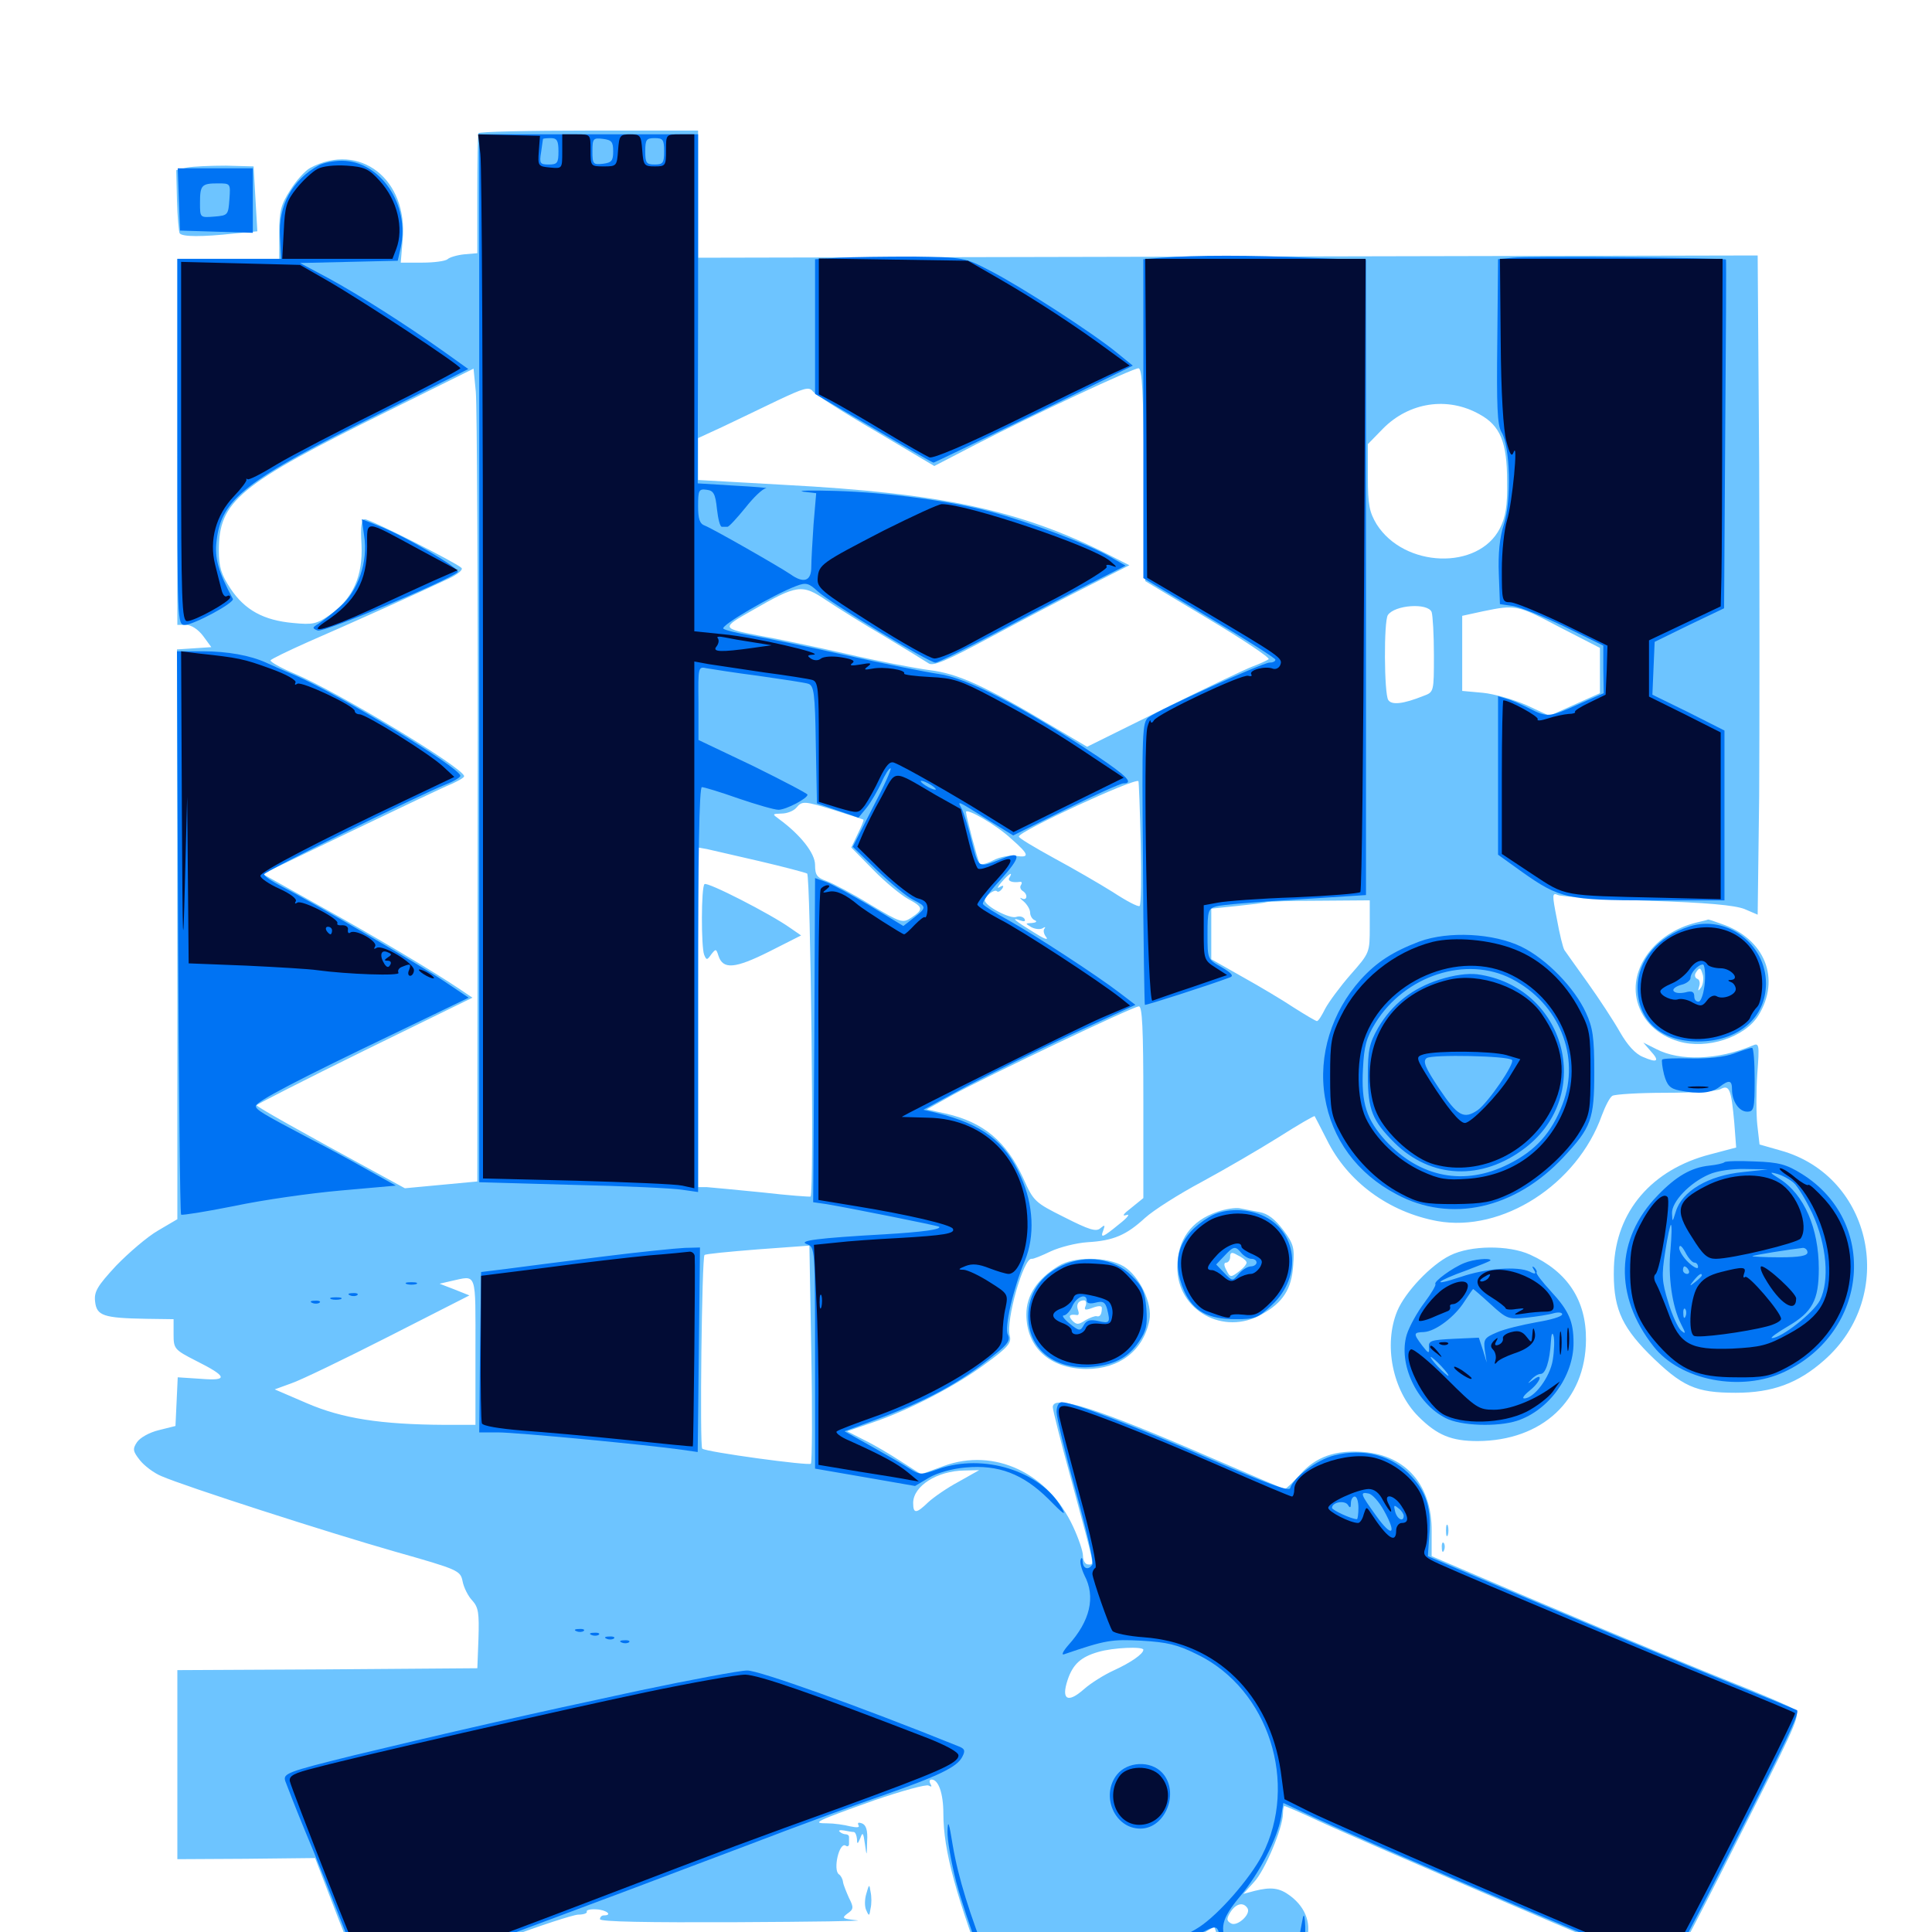 <svg xmlns="http://www.w3.org/2000/svg" viewBox="0 -1000 1000 1000">
	<path fill="#6dc4ff" d="M247.656 -931.055C247.266 -930.078 247.07 -915.82 247.07 -899.219V-868.945L240.234 -868.359C236.523 -867.969 232.617 -866.797 231.641 -865.82C230.469 -864.844 224.609 -864.062 218.555 -864.062H207.422L208.398 -875.781C211.328 -907.227 186.133 -926.758 160.547 -913.086C158.008 -911.719 153.32 -906.641 150.195 -901.562C145.312 -893.945 144.531 -890.625 144.531 -879.297V-866.016H118.164H91.797V-771.289V-676.562H96.289C99.023 -676.562 102.539 -674.219 105.078 -670.898L109.375 -665.039L100.586 -664.453L91.602 -663.867L91.797 -516.406V-368.945L81.836 -363.086C76.367 -359.961 66.602 -351.562 60.156 -344.922C50.391 -334.375 48.633 -331.445 49.219 -326.367C50 -318.945 53.516 -317.773 75.781 -317.383L89.844 -317.188V-309.375C89.844 -301.953 90.234 -301.367 101.367 -295.703C117.773 -287.5 118.359 -285.156 103.906 -286.328L91.992 -287.109L91.406 -274.414L90.82 -261.914L82.227 -259.766C77.344 -258.594 72.461 -255.859 70.898 -253.516C68.555 -250 68.75 -248.828 72.461 -244.141C74.609 -241.406 79.688 -237.5 83.594 -235.938C95.703 -230.664 168.945 -207.031 204.492 -196.875C237.5 -187.5 238.281 -187.109 239.453 -181.445C240.039 -178.32 242.383 -173.633 244.531 -171.484C247.656 -167.969 248.047 -165.039 247.656 -151.953L247.07 -136.523L169.531 -135.938L91.797 -135.547V-86.523V-37.695L127.344 -37.891L163.086 -38.281L175.391 -6.25C182.227 11.133 188.281 26.172 189.258 27.148C190.82 28.711 212.695 21.484 261.719 3.32C279.492 -3.32 296.289 -8.789 299.219 -8.984C302.148 -8.984 304.102 -9.766 303.711 -10.547C303.32 -11.328 305.469 -11.914 308.594 -11.719C313.867 -11.523 317.383 -8.594 312.5 -8.594C311.523 -8.594 310.547 -7.812 310.547 -6.641C310.547 -5.273 335.156 -4.883 381.445 -5.078C420.312 -5.273 448.242 -5.664 443.555 -6.055C435.938 -6.836 435.547 -7.227 438.672 -9.57C441.797 -11.719 441.992 -12.695 439.453 -17.578C438.086 -20.703 436.523 -24.414 436.328 -25.977C436.133 -27.539 435.156 -29.297 434.18 -29.883C431.055 -32.227 434.375 -46.68 437.695 -44.727C438.672 -43.945 439.453 -44.531 439.453 -45.508V-49.219C439.453 -50 438.672 -50.586 437.695 -50.586C436.719 -50.586 435.352 -51.172 434.57 -51.953C433.789 -52.539 434.766 -52.93 436.914 -52.539C438.867 -52.148 441.016 -51.758 441.992 -51.758C442.773 -51.562 443.359 -50 443.555 -48.242C443.555 -45.312 443.945 -45.312 445.312 -48.633C446.484 -51.953 446.875 -51.367 447.656 -45.703C448.633 -38.867 448.633 -38.867 448.828 -46.875C449.219 -52.734 448.242 -55.469 446.094 -56.25C444.336 -56.836 443.75 -56.641 444.336 -55.273C445.117 -54.102 443.75 -53.906 440.039 -54.688C437.109 -55.469 431.641 -56.25 428.125 -56.25C419.922 -56.25 421.875 -57.227 452.539 -68.164C466.797 -73.047 479.492 -76.562 480.664 -75.781C482.227 -75 482.422 -75.195 481.641 -76.562C480.859 -77.93 481.055 -78.906 482.227 -78.906C485.742 -78.906 488.281 -71.68 488.281 -61.328C488.281 -42.188 494.727 -18.359 513.672 31.055C516.602 39.062 518.945 42.188 521.484 42.188C529.688 42.188 601.562 13.086 620.508 1.953L628.516 -2.734L630.859 4.102C632.031 7.812 635.742 13.086 639.258 16.016C644.336 20.312 646.68 20.898 653.711 20.117C676.953 17.578 685.352 -5.664 667.773 -18.75C662.305 -22.852 658.008 -23.438 649.414 -21.289L643.555 -19.727L649.023 -25.781C654.688 -31.641 664.062 -54.102 664.062 -61.328C664.062 -63.477 664.453 -65.234 664.844 -65.234C665.234 -65.234 673.438 -61.719 683.008 -57.227C705.273 -46.875 846.289 13.477 855.859 16.992C860.547 18.555 863.867 18.75 865.039 17.773C867.383 15.039 880.859 -10.547 908.203 -65.039C930.469 -109.18 932.031 -112.891 928.711 -115.234C926.953 -116.602 911.133 -123.438 893.75 -130.273C866.406 -141.211 798.242 -169.922 754.688 -188.672L741.016 -194.531V-207.422C741.211 -231.055 727.93 -246.68 705.859 -248.438C691.406 -249.609 681.055 -246.094 672.852 -236.719C669.141 -232.617 665.625 -229.297 665.039 -229.297C664.453 -229.297 647.07 -236.719 626.367 -245.703C568.359 -270.898 544.922 -278.516 544.922 -271.68C544.922 -270.117 549.219 -253.125 554.492 -233.984C566.992 -187.5 566.602 -190.234 563.281 -190.234C561.719 -190.234 560.547 -192.188 560.547 -194.727C560.547 -197.07 558.203 -203.906 555.469 -209.766C542.578 -237.695 514.648 -250.781 488.477 -241.211L476.758 -236.914L466.406 -243.555C460.742 -247.266 452.148 -252.344 447.266 -254.688L438.477 -259.18L451.562 -263.672C470.508 -270.117 494.727 -282.617 510.156 -294.141C521.68 -302.539 523.633 -304.883 522.656 -308.594C520.508 -316.602 529.883 -349.219 533.984 -348.438C534.766 -348.242 539.062 -350 543.945 -352.344C548.633 -354.492 557.031 -356.641 562.891 -357.031C576.367 -357.812 583.008 -360.742 592.578 -369.531C597.07 -373.633 610.352 -382.031 622.07 -388.281C633.984 -394.727 651.758 -405.078 661.719 -411.328C671.875 -417.773 680.273 -422.656 680.469 -422.266C680.664 -421.875 683.594 -416.406 686.719 -410.156C697.461 -388.281 718.75 -372.656 743.945 -367.969C777.539 -361.914 816.406 -386.914 829.102 -422.656C830.859 -427.344 833.203 -432.031 834.57 -432.812C835.938 -433.594 848.242 -434.375 861.914 -434.375C875.781 -434.375 888.672 -435.156 890.625 -436.328C895.117 -438.672 896.094 -436.133 897.656 -418.945L898.633 -406.055L885.352 -402.539C854.883 -394.727 836.328 -372.852 835.352 -344.141C834.766 -324.023 838.672 -314.258 853.32 -299.414C870.703 -282.227 877.539 -279.102 898.438 -279.102C917.383 -279.102 930.664 -283.984 944.141 -295.898C982.227 -329.297 969.336 -391.211 921.68 -404.492L910.742 -407.617L909.57 -417.773C908.984 -423.438 908.984 -435.352 909.57 -444.141C910.742 -459.57 910.547 -460.352 907.031 -458.789C889.258 -451.367 869.531 -450.586 857.227 -457.031L850.586 -460.352L854.297 -456.055C859.18 -450.781 858.008 -449.609 850.391 -452.93C846.484 -454.492 842.383 -458.984 838.477 -465.82C835.156 -471.68 827.734 -483.008 821.875 -491.211C816.016 -499.414 810.547 -507.031 809.766 -508.203C808.984 -509.375 807.227 -516.602 805.859 -524.219C803.32 -537.109 803.32 -538.086 806.445 -536.719C808.203 -535.938 828.906 -534.57 852.734 -533.789C883.789 -532.812 897.852 -531.445 902.93 -529.492L909.766 -526.562L910.547 -588.281C910.742 -622.461 910.742 -699.219 910.547 -758.984L909.766 -867.773L635.547 -867.188L361.328 -866.602V-899.609V-932.422H304.688C273.633 -932.422 247.852 -931.836 247.656 -931.055ZM166.602 -862.695C167.773 -863.281 166.797 -863.672 164.062 -863.672C161.328 -863.672 160.352 -863.281 161.719 -862.695C162.891 -862.305 165.234 -862.305 166.602 -862.695ZM247.266 -586.719L247.07 -388.477L228.32 -386.719L209.57 -384.961L197.07 -391.797C154.688 -414.844 132.812 -427.148 132.812 -427.93C132.812 -428.32 158.008 -441.211 188.672 -456.25L244.531 -483.594L237.891 -488.086C225.195 -496.68 194.141 -515.234 165.234 -531.25L135.938 -547.656L181.836 -569.727C207.031 -581.836 230.469 -592.969 233.984 -594.336C237.305 -595.898 240.234 -597.461 240.234 -598.242C240.234 -602.344 175 -641.797 152.344 -651.367C145.312 -654.297 139.844 -657.422 140.039 -658.203C140.234 -658.789 149.023 -663.086 159.57 -667.773C178.906 -676.172 216.406 -692.969 232.031 -700.391C236.719 -702.539 239.844 -705.078 238.867 -706.055C236.133 -708.789 191.602 -731.25 188.867 -731.25C187.109 -731.25 186.523 -727.93 187.109 -718.164C187.891 -701.758 182.617 -690.234 170.898 -681.836C163.867 -676.953 161.914 -676.562 151.758 -677.539C136.523 -678.906 126.758 -684.18 119.336 -695.312C114.453 -702.734 113.281 -706.641 113.281 -715.039C113.281 -740.625 123.438 -749.023 200.195 -786.914L245.117 -809.18L246.289 -797.07C246.875 -790.43 247.461 -695.703 247.266 -586.719ZM592.188 -754.297L592.773 -699.219L625.391 -679.688C643.359 -668.945 657.422 -659.57 656.641 -658.789C655.859 -658.203 652.148 -656.445 648.438 -655.078C644.727 -653.711 623.828 -643.75 602.148 -633.008L562.695 -613.477L544.531 -624.219C509.18 -645.312 495.703 -651.367 481.25 -653.125C473.828 -654.102 454.102 -657.812 437.5 -661.719C420.898 -665.43 401.562 -669.531 394.531 -670.703C373.047 -674.805 373.047 -674.805 389.258 -683.984C412.695 -697.461 415.039 -697.852 427.734 -689.258C433.594 -685.352 447.266 -676.758 458.008 -670.508C468.75 -664.062 478.906 -657.812 480.664 -656.641C483.008 -655.078 489.648 -657.812 512.891 -670.312C528.906 -678.906 551.562 -690.82 563.281 -696.68L584.57 -707.422L573.047 -713.281C528.125 -735.938 487.305 -744.727 406.25 -749.023L361.328 -751.562V-762.305V-773.242L373.633 -778.906C380.273 -782.031 393.164 -788.281 402.148 -792.578C416.211 -799.219 418.75 -800 420.703 -797.461C421.875 -795.898 436.523 -786.523 453.32 -776.758L483.594 -758.789L505.078 -769.922C535.352 -785.547 586.328 -809.375 589.258 -809.375C591.211 -809.375 591.797 -797.266 592.188 -754.297ZM765.82 -785.547C776.562 -779.688 780.078 -771.094 780.078 -750.781C780.273 -737.891 779.297 -732.422 776.367 -726.562C765.234 -704.688 726.758 -706.055 712.5 -728.711C708.789 -734.961 708.008 -738.672 708.008 -753.125V-770.117L715.82 -778.125C729.297 -791.797 749.219 -794.922 765.82 -785.547ZM741.016 -683.203C741.602 -681.445 742.188 -671.484 742.188 -660.938C742.188 -641.992 742.188 -641.797 736.914 -639.844C726.172 -635.547 720.312 -634.961 718.555 -637.695C716.406 -641.016 716.211 -678.516 718.359 -681.641C721.875 -686.914 739.062 -688.086 741.016 -683.203ZM807.227 -675.391L828.125 -664.648V-652.93V-641.211L815.039 -635.352L801.953 -629.492L790.234 -634.961C783.594 -637.891 773.438 -640.82 767.578 -641.406L756.836 -642.383V-661.719V-681.25L767.578 -683.594C784.57 -687.109 785.352 -686.914 807.227 -675.391ZM590.43 -563.672C590.82 -546.094 590.625 -531.445 589.844 -531.055C589.062 -530.469 582.812 -533.789 575.977 -538.281C569.141 -542.578 555.273 -550.586 545.508 -555.859C535.547 -561.328 527.344 -566.211 527.344 -566.992C527.344 -569.727 586.914 -597.266 589.258 -595.703C589.453 -595.508 590.039 -581.055 590.43 -563.672ZM432.422 -580.469C440.039 -578.125 446.484 -575.977 446.875 -575.781C447.266 -575.586 445.898 -572.266 443.945 -568.359L440.625 -561.328L451.953 -549.805C458.203 -543.359 466.406 -536.719 469.922 -534.766C477.93 -530.469 478.125 -529.297 471.68 -525C467.188 -522.07 466.406 -522.266 450.391 -531.836C441.211 -537.5 431.055 -542.773 427.93 -543.945C422.852 -545.703 421.875 -547.07 421.875 -552.344C421.875 -558.398 414.258 -567.969 403.32 -575.977C399.609 -578.711 399.609 -578.711 404.492 -578.906C407.422 -578.906 410.742 -580.273 412.109 -581.836C415.234 -585.547 416.016 -585.547 432.422 -580.469ZM523.438 -565.82C532.812 -557.617 533.203 -555.859 525.586 -557.031C522.656 -557.422 517.383 -556.445 514.062 -554.688C510.742 -552.93 507.617 -552.148 507.031 -553.125C506.055 -554.688 500 -577.734 500 -579.688C500 -582.031 516.016 -572.852 523.438 -565.82ZM392.969 -554.297C405.469 -551.367 416.602 -548.438 417.773 -547.852C419.531 -546.68 421.484 -382.422 419.531 -380.664C419.141 -380.469 408.008 -381.25 394.531 -382.812C381.055 -384.18 368.164 -385.352 365.82 -385.547H361.328V-473.438V-561.328L365.82 -560.547C368.164 -559.961 380.469 -557.227 392.969 -554.297ZM522.461 -545.703C521.289 -543.945 524.023 -542.969 527.93 -543.555C528.906 -543.75 529.102 -542.969 528.516 -541.992C527.734 -541.016 528.125 -539.648 529.297 -538.867C532.227 -537.109 531.641 -533.594 528.906 -534.961C527.539 -535.742 527.93 -534.961 529.883 -533.398C531.641 -531.836 533.203 -529.297 533.203 -527.539C533.203 -525.977 534.375 -524.023 535.742 -523.633C536.914 -523.047 536.328 -522.461 534.18 -522.266C530.664 -522.07 530.469 -522.07 533.789 -520.117C535.547 -519.141 538.281 -518.75 539.648 -519.531C540.82 -520.312 541.406 -520.312 540.625 -519.336C539.844 -518.555 540.234 -516.406 541.602 -514.844C542.773 -513.086 540.039 -514.258 535.156 -517.383C525 -523.633 523.047 -525.391 527.93 -523.633C530.078 -522.852 531.055 -523.047 530.273 -524.414C529.492 -525.586 527.539 -525.977 525.977 -525.391C522.852 -524.219 509.766 -531.055 509.766 -533.984C509.766 -536.133 514.844 -540.039 516.016 -538.672C516.602 -538.086 517.773 -538.672 518.75 -540.039C519.727 -541.602 519.336 -541.992 517.383 -540.82C515.82 -539.844 516.406 -541.016 518.359 -543.359C522.266 -547.852 524.609 -549.219 522.461 -545.703ZM708.984 -520.508C708.984 -506.836 708.984 -506.836 699.023 -495.508C693.555 -489.258 687.695 -481.25 685.938 -477.93C684.18 -474.414 682.422 -471.484 681.641 -471.484C681.055 -471.484 675.781 -474.609 669.922 -478.32C664.062 -482.227 651.953 -489.453 643.164 -494.336L626.953 -503.516V-516.602V-529.688L640.234 -531.055C647.461 -531.836 654.297 -532.617 655.273 -533.008C656.445 -533.398 668.945 -533.789 683.203 -533.789L708.984 -533.984ZM591.797 -429.688V-379.883L585.547 -374.805C581.445 -371.68 580.469 -370.312 583.008 -371.094C585.156 -371.875 583.594 -369.727 579.297 -366.406C570.703 -359.375 569.336 -358.789 571.094 -363.281C572.07 -366.016 571.875 -366.211 569.531 -364.258C567.383 -362.305 563.672 -363.477 550.977 -369.922C535.742 -377.539 534.961 -378.125 529.688 -390.039C520.898 -409.18 509.18 -419.141 489.453 -423.633L479.688 -425.781L493.359 -433.398C510.938 -442.969 586.133 -478.906 589.453 -479.102C591.211 -479.297 591.797 -468.164 591.797 -429.688ZM419.727 -242.383C418.75 -241.211 365.43 -248.438 363.477 -250.195C362.109 -251.172 363.281 -349.219 364.648 -350.391C365.039 -350.977 377.539 -352.148 392.188 -353.32L418.945 -355.273L419.922 -299.609C420.508 -268.945 420.312 -243.359 419.727 -242.383ZM246.094 -300.586V-262.5H230.078C196.875 -262.695 177.148 -265.82 158.984 -273.633L142.188 -280.859L150.781 -283.984C155.469 -285.547 178.125 -296.484 201.172 -308.203L242.969 -329.492L235.156 -332.617L227.539 -335.547L233.398 -336.914C247.07 -339.844 246.094 -342.773 246.094 -300.586ZM496.094 -233.008C490.234 -229.883 483.203 -225 480.469 -222.461C474.219 -216.406 472.656 -216.406 472.656 -222.07C472.656 -230.859 485.156 -238.672 499.023 -238.867L506.836 -239.062ZM591.797 -146.094C591.797 -143.945 585.352 -139.453 576.367 -135.352C571.68 -133.203 564.648 -128.906 560.938 -125.586C552.734 -118.359 549.219 -120.117 552.539 -130.273C555.273 -138.672 559.57 -142.383 568.359 -144.922C576.172 -147.266 591.797 -147.852 591.797 -146.094ZM374.023 -135.547C371.875 -138.867 361.328 -137.891 361.328 -134.375C361.328 -132.031 362.5 -131.445 365.82 -132.422C368.164 -133.008 371.289 -133.594 372.656 -133.594C374.023 -133.594 374.609 -134.57 374.023 -135.547ZM645.703 -12.305C647.656 -9.18 640.234 -2.539 637.109 -4.492C634.766 -5.859 634.766 -6.836 636.914 -10.352C639.844 -14.844 643.555 -15.625 645.703 -12.305ZM364.648 -542.383C362.891 -540.82 362.891 -509.961 364.453 -505.859C365.625 -502.93 366.016 -502.93 368.164 -506.055C370.508 -508.984 370.703 -508.984 371.875 -505.273C374.219 -498.047 380.469 -498.633 398.047 -507.422L414.648 -515.82L408.984 -519.727C398.828 -526.953 366.016 -543.75 364.648 -542.383ZM96.875 -913.281L91.211 -911.914L91.602 -896.289C91.797 -887.891 92.578 -880.078 92.969 -879.297C94.141 -877.344 104.688 -877.344 120.898 -879.102L133.203 -880.273L132.227 -897.07L131.25 -913.867L116.992 -914.258C108.984 -914.258 100 -913.867 96.875 -913.281ZM877.93 -522.461C856.641 -517.188 842.969 -498.828 847.461 -481.641C850.195 -471.484 857.812 -464.258 868.945 -460.938C883.594 -456.641 903.125 -463.086 910.156 -474.414C921.875 -493.359 913.477 -514.258 890.82 -521.875C887.109 -523.242 884.18 -524.219 883.984 -524.023C883.789 -523.828 881.25 -523.242 877.93 -522.461ZM881.445 -495.117C881.836 -493.164 881.445 -490.234 880.469 -488.867C878.906 -486.719 878.711 -486.914 879.492 -489.453C880.078 -491.211 879.688 -492.969 878.516 -493.359C877.344 -493.75 876.953 -495.312 877.734 -496.484C879.688 -499.609 880.273 -499.414 881.445 -495.117ZM630.273 -372.852C616.406 -368.164 609.375 -358.203 609.375 -343.945C609.375 -321.68 633.398 -308.398 653.125 -319.727C664.062 -325.781 668.555 -332.812 669.336 -344.922C670.117 -354.102 669.531 -356.25 664.258 -363.281C659.961 -368.945 656.25 -371.875 651.758 -372.656C648.438 -373.242 643.75 -374.219 641.602 -374.609C639.453 -375 634.18 -374.219 630.273 -372.852ZM645.117 -346.875C645.703 -346.094 643.945 -343.945 641.406 -341.992C637.109 -338.672 636.719 -338.672 634.766 -342.578C633.398 -345.117 633.398 -346.484 634.766 -346.484C635.742 -346.484 636.719 -347.852 636.719 -349.414C636.719 -351.758 637.5 -352.148 640.43 -350.391C642.578 -349.414 644.727 -347.852 645.117 -346.875ZM750.586 -350.195C740.625 -345.312 727.344 -331.25 723.242 -321.484C716.016 -304.102 720.703 -280.273 734.18 -266.797C743.945 -257.031 751.367 -254.102 764.844 -254.102C798.242 -254.297 820.703 -275.195 820.898 -306.445C821.094 -326.953 811.328 -341.797 791.992 -350.586C780.859 -355.664 761.133 -355.469 750.586 -350.195ZM547.852 -344.727C536.914 -338.086 531.25 -329.492 531.25 -319.727C531.25 -302.539 543.359 -291.602 562.305 -291.406C579.492 -291.406 591.797 -300.977 594.922 -316.602C596.68 -325.195 589.844 -339.453 581.641 -344.531C573.047 -349.609 556.055 -349.805 547.852 -344.727ZM561.914 -324.023C560.938 -321.875 561.719 -321.68 565.43 -323.047C568.555 -324.219 570.312 -324.219 570.312 -323.047C570.312 -319.727 569.336 -318.164 567.578 -318.75C566.797 -318.945 564.062 -317.969 561.719 -316.602C558.203 -314.258 557.227 -314.258 555.078 -316.406C552.734 -318.945 553.516 -319.922 557.422 -319.336C558.398 -319.141 558.594 -320.312 558.008 -321.875C556.836 -324.805 558.203 -326.953 561.133 -326.953C562.109 -326.953 562.5 -325.586 561.914 -324.023ZM748.438 -207.812C748.438 -205.078 748.828 -204.102 749.414 -205.469C749.805 -206.641 749.805 -208.984 749.414 -210.352C748.828 -211.523 748.438 -210.547 748.438 -207.812ZM746.289 -198.828C746.289 -196.68 746.875 -196.094 747.461 -197.656C748.047 -199.023 747.852 -200.781 747.266 -201.367C746.68 -202.148 746.094 -200.977 746.289 -198.828ZM448.438 -19.922C447.461 -16.797 447.461 -12.891 448.438 -11.133C449.805 -8.008 450 -8.203 450.586 -12.109C451.172 -14.453 451.172 -18.359 450.586 -20.898C450 -25 449.805 -24.805 448.438 -19.922Z"/>
	<path fill="#0073f3" d="M248.047 -659.375V-388.086L296.484 -386.719C323.047 -386.133 348.438 -384.961 353.125 -384.18L361.328 -383.008V-487.891C361.328 -556.445 361.914 -592.578 363.281 -592.578C364.453 -592.578 372.852 -590.039 382.227 -586.719C391.406 -583.594 400.781 -580.859 402.93 -580.859C406.836 -580.859 417.969 -586.719 417.969 -588.672C417.969 -589.258 405.273 -595.898 389.844 -603.516L361.523 -616.992V-636.133C361.328 -654.883 361.328 -655.078 365.82 -654.102C368.164 -653.711 380.273 -651.758 392.578 -650.195C404.883 -648.438 416.602 -646.68 418.359 -646.094C421.289 -645.117 421.875 -641.406 422.266 -614.648L422.852 -584.18L433.594 -580.469L444.336 -576.758L448.633 -582.031C450.977 -584.961 454.297 -590.82 456.25 -594.922C458.008 -599.023 460.156 -602.344 460.938 -602.344C461.719 -602.344 457.617 -593.164 451.758 -582.031L441.406 -561.719L454.297 -549.219C461.328 -542.578 469.531 -535.742 472.852 -534.18C479.688 -530.664 479.688 -530.273 473.047 -525L467.578 -520.703L450.195 -531.25C440.625 -536.914 430.273 -542.578 427.344 -543.555L421.875 -545.508L421.484 -461.523L420.898 -377.734L427.734 -376.758C440.43 -374.609 485.352 -365.625 486.133 -365.039C487.305 -363.672 477.734 -362.305 458.008 -361.133C423.242 -359.18 412.891 -357.812 417.578 -356.055C421.875 -354.492 421.875 -354.297 421.875 -297.07V-239.844L447.852 -235.352L473.633 -230.859L480.859 -235.156C485.156 -237.695 492.969 -239.844 499.805 -240.43C516.797 -241.992 529.492 -237.109 542.578 -224.219C550.586 -216.016 552.148 -215.039 549.414 -219.727C538.477 -238.672 508.984 -247.852 485.742 -239.648C476.953 -236.523 476.172 -236.523 471.094 -239.648C468.164 -241.602 459.375 -246.68 451.367 -251.172L437.109 -259.18L451.367 -264.453C480.469 -275.195 496.875 -284.18 515.039 -299.023C521.68 -304.297 523.047 -306.445 521.68 -309.18C519.727 -312.695 524.414 -333.008 530.469 -347.461C535.742 -360.156 534.961 -376.562 528.32 -391.016C520.117 -409.375 508.594 -417.969 484.57 -424.023L477.93 -425.586L500.195 -437.695C512.5 -444.141 537.109 -456.445 555.078 -464.844L587.695 -479.883L579.492 -486.133C567.773 -495.117 536.328 -515.625 522.07 -523.633C515.234 -527.344 509.375 -531.055 508.789 -532.031C508.203 -533.008 512.305 -538.672 517.773 -544.531C528.516 -556.445 528.906 -559.766 518.945 -555.664C506.055 -550.586 506.641 -550.195 502.93 -564.648C501.172 -571.875 498.828 -579.492 497.656 -581.641C495.508 -585.742 494.727 -586.133 512.695 -574.805L524.414 -567.578L551.562 -581.055C566.602 -588.477 580.078 -594.531 581.445 -594.531C586.914 -594.531 583.398 -598.242 567.969 -608.594C528.711 -634.57 500.391 -649.219 485.742 -651.172C479.102 -652.148 457.422 -656.445 437.5 -660.938C417.578 -665.43 395.703 -669.922 388.672 -671.094C381.641 -672.266 375.195 -673.828 374.414 -674.609C372.656 -676.172 400.586 -692.383 412.109 -696.68C417.188 -698.633 418.555 -698.242 423.242 -693.945C429.492 -688.086 480.859 -657.031 484.18 -657.031C485.547 -657.031 501.172 -664.844 519.141 -674.414C537.109 -683.984 558.594 -695.312 567.188 -699.414L582.617 -707.227L574.023 -712.109C563.477 -718.164 533.008 -729.688 513.477 -734.961C492.578 -740.625 459.57 -745.117 432.617 -745.898C419.727 -746.289 412.109 -746.094 415.82 -745.508L422.461 -744.727L421.094 -728.711C420.508 -719.922 419.922 -709.766 419.922 -706.445C419.922 -699.219 416.016 -697.852 409.18 -702.734C403.125 -706.836 368.555 -726.562 364.844 -727.93C362.109 -728.906 361.328 -731.445 361.328 -738.086C361.328 -746.289 361.719 -747.07 365.82 -746.484C369.336 -746.094 370.312 -744.336 371.094 -736.523C371.68 -731.445 372.656 -727.344 373.633 -727.344H376.562C377.344 -727.344 381.445 -731.836 385.742 -737.109C390.039 -742.578 394.727 -747.07 396.484 -747.266C398.047 -747.461 390.82 -748.047 380.273 -748.633L361.133 -749.805L361.328 -840.234V-930.469H304.688H248.047ZM289.062 -921.68C289.062 -915.625 288.477 -914.844 283.984 -914.844C279.492 -914.844 279.102 -915.43 280.078 -921.289C280.469 -924.609 281.055 -927.734 281.055 -928.125C281.25 -928.32 283.008 -928.516 285.156 -928.516C288.281 -928.516 289.062 -927.148 289.062 -921.68ZM317.383 -921.68C317.383 -916.797 316.602 -915.82 312.109 -915.234C307.031 -914.648 306.641 -915.039 306.641 -921.68C306.641 -928.32 307.031 -928.711 312.109 -928.125C316.602 -927.539 317.383 -926.562 317.383 -921.68ZM343.75 -921.68C343.75 -915.625 343.164 -914.844 338.867 -914.844C334.57 -914.844 333.984 -915.625 333.984 -921.68C333.984 -927.734 334.57 -928.516 338.867 -928.516C343.164 -928.516 343.75 -927.734 343.75 -921.68ZM484.375 -591.406C484.375 -591.016 482.617 -591.406 480.469 -592.578C478.32 -593.75 476.562 -595.117 476.562 -595.703C476.562 -596.094 478.32 -595.703 480.469 -594.531C482.617 -593.359 484.375 -591.992 484.375 -591.406ZM165.039 -914.453C151.172 -906.836 143.945 -893.555 144.922 -877.539L145.508 -866.016H118.75H91.797V-771.289C91.797 -677.539 91.797 -676.562 95.703 -676.562C100.195 -676.562 121.68 -688.086 120.508 -690.039C113.086 -703.906 110.938 -711.133 112.109 -720.117C114.648 -741.797 126.367 -750.977 196.875 -786.133L242.383 -808.984L230.078 -817.773C210.352 -831.836 185.742 -847.461 169.922 -856.055L155.273 -863.867L180.664 -864.453L205.859 -865.039L207.422 -871.875C212.305 -894.141 196.68 -916.797 176.953 -916.797C172.461 -916.797 167.188 -915.625 165.039 -914.453ZM92.578 -896.875L93.164 -880.664L111.914 -880.078L130.859 -879.492V-896.289V-912.891H111.328H91.992ZM118.75 -896.875C118.164 -888.672 117.969 -888.477 110.938 -887.891C103.516 -887.305 103.516 -887.305 103.516 -894.922C103.516 -904.102 104.297 -905.078 112.695 -905.078C119.336 -905.078 119.336 -905.078 118.75 -896.875ZM434.18 -866.602L421.875 -865.82V-831.055V-796.094L452.148 -778.32C468.75 -768.555 482.617 -760.547 483.203 -760.547C483.594 -760.547 507.031 -771.875 535.156 -785.547L586.328 -810.742L577.93 -817.578C565.234 -827.93 528.32 -851.758 512.695 -859.766C499.219 -866.797 498.828 -866.797 472.656 -867.188C458.203 -867.188 440.82 -866.992 434.18 -866.602ZM601.172 -866.602L591.797 -865.82V-783.203V-700.781L625.977 -680.273C644.727 -669.141 659.961 -659.375 660.156 -658.594C660.156 -657.617 658.789 -657.031 657.031 -657.031C653.711 -657.031 600 -632.812 594.531 -628.711C591.211 -626.367 591.016 -621.484 591.602 -553.32C591.797 -513.086 592.383 -480.078 592.578 -479.883C592.969 -479.492 626.367 -490.234 636.719 -494.141C638.672 -494.922 637.5 -496.289 632.227 -499.414C625 -503.516 625 -503.516 625 -516.602C625 -528.516 625.391 -529.688 629.492 -530.859C631.836 -531.641 650.195 -533.203 670.508 -534.375L707.031 -536.719V-700.977V-865.43L677.344 -866.602C647.852 -867.969 618.555 -867.969 601.172 -866.602ZM782.812 -866.602L775.391 -865.82L775 -823.438C774.609 -789.453 775 -780.078 777.148 -776.367C781.641 -769.141 782.422 -741.406 778.516 -728.906C776.172 -721.875 775.391 -713.477 775.781 -702.93L776.367 -687.305L783.203 -686.328C786.914 -685.742 799.023 -680.859 809.961 -675.586L829.883 -665.82V-653.516L830.078 -641.211L817.188 -635.547C801.953 -628.711 800.977 -628.516 791.406 -633.398C787.5 -635.352 782.227 -637.695 779.883 -638.281L775.391 -639.648V-598.633V-557.617L787.891 -548.633C807.227 -534.961 811.328 -533.984 854.688 -533.984H892.578V-577.93V-621.875L874.023 -631.25L855.273 -640.43L855.859 -654.102L856.445 -667.773L874.414 -676.562L892.383 -685.156L892.969 -775.195C893.359 -824.609 893.555 -865.234 893.359 -865.625C892.969 -866.602 790.039 -867.578 782.812 -866.602ZM188.477 -722.656C190.625 -709.375 185.352 -694.141 176.172 -686.133C172.07 -682.422 166.992 -678.516 164.844 -677.148C161.523 -675.195 161.523 -674.805 164.453 -673.633C167.383 -672.461 232.422 -699.609 236.914 -703.906C238.672 -705.469 209.57 -722.656 195.703 -727.93L187.305 -731.25ZM92.188 -517.578C92.578 -437.695 93.164 -371.875 93.75 -371.289C94.336 -370.898 106.641 -372.852 121.289 -375.781C135.938 -378.906 160.742 -382.422 176.367 -383.789L204.883 -386.328L189.844 -394.727C181.641 -399.414 168.164 -406.641 160.156 -410.742C135.742 -423.633 132.422 -425.586 132.422 -427.539C132.617 -429.883 153.906 -441.016 204.883 -465.43L242.578 -483.594L230.078 -491.992C216.602 -500.977 161.133 -533.398 146.094 -541.016C140.82 -543.75 136.719 -546.484 136.719 -547.461C136.719 -548.828 214.453 -587.305 230.664 -593.945C234.766 -595.508 238.281 -597.656 238.281 -598.438C238.281 -602.539 176.172 -640.234 152.93 -650.391C146.68 -652.93 139.844 -656.055 137.695 -657.031C129.492 -660.742 117.773 -662.891 104.883 -662.891H91.602ZM874.609 -520.508C858.008 -515.234 847.656 -502.93 847.656 -488.867C847.656 -471.68 859.766 -460.938 878.906 -460.938C899.805 -460.938 914.062 -473.242 914.062 -491.016C914.062 -511.328 893.75 -526.562 874.609 -520.508ZM882.422 -491.602C882.031 -486.523 880.664 -482.227 879.492 -481.641C878.125 -481.25 876.953 -482.422 876.953 -484.18C876.953 -486.719 875.781 -487.305 872.266 -486.328C869.531 -485.742 866.992 -485.938 866.211 -487.109C865.625 -488.086 867.383 -489.453 870.117 -490.234C872.852 -490.82 875 -492.578 875 -493.75C875 -496.484 878.906 -500.781 881.445 -500.781C882.227 -500.781 882.812 -496.68 882.422 -491.602ZM893.164 -495.508C894.336 -496.094 893.359 -496.484 890.625 -496.484C887.891 -496.484 886.914 -496.094 888.281 -495.508C889.453 -495.117 891.797 -495.117 893.164 -495.508ZM896.484 -487.891C896.484 -489.844 891.016 -490.43 888.477 -488.867C886.523 -487.695 887.109 -487.109 891.211 -487.109C894.141 -487.109 896.484 -487.5 896.484 -487.891ZM734.766 -512.695C720.898 -507.422 712.695 -502.148 704.297 -492.969C689.258 -476.172 682.227 -453.711 685.742 -432.227C689.258 -410.547 702.344 -392.578 722.852 -381.836C750.781 -366.797 784.18 -374.219 809.18 -400.977C823.633 -416.406 825.195 -420.508 825.195 -445.117C825.195 -463.086 824.414 -468.164 820.898 -475.781C815.039 -488.672 800.391 -503.711 787.5 -509.961C773.047 -516.992 749.805 -518.164 734.766 -512.695ZM782.422 -493.359C807.031 -480.664 818.164 -453.125 808.789 -428.516C803.125 -413.672 794.922 -404.492 780.859 -397.461C758.008 -385.938 735.156 -390.43 717.383 -409.375C707.227 -420.508 704.492 -429.102 705.469 -446.875C706.055 -458.594 707.227 -462.891 711.914 -470.508C727.148 -495.117 758.984 -505.469 782.422 -493.359ZM745.117 -492.969C731.055 -488.477 720.508 -480.273 713.281 -467.969C708.789 -459.961 708.008 -456.641 708.008 -443.164C708.008 -425.586 710.352 -419.922 721.68 -408.594C740.625 -389.844 766.992 -388.672 789.453 -405.859C825.586 -433.594 810.156 -489.453 764.648 -495.703C759.57 -496.289 752.539 -495.312 745.117 -492.969ZM782.617 -451.367C784.18 -449.609 770.312 -429.297 764.844 -425.391C757.617 -420.508 754.492 -422.266 744.922 -436.523C737.5 -447.656 736.328 -450.781 738.477 -452.344C741.406 -454.297 780.469 -453.516 782.617 -451.367ZM897.461 -454.688C892.773 -452.93 884.18 -451.953 875.391 -452.148C867.578 -452.344 860.938 -452.148 860.352 -451.562C859.961 -451.172 860.352 -447.656 861.328 -443.75C862.891 -438.086 864.453 -436.523 869.336 -435.547C879.102 -433.594 885.742 -434.18 889.844 -437.305C894.922 -441.211 896.484 -441.016 896.484 -436.133C896.484 -429.883 900.195 -424.609 904.297 -424.609C907.812 -424.609 908.203 -425.977 908.203 -441.211C908.203 -450.391 907.617 -457.812 906.836 -457.617C905.859 -457.617 901.758 -456.25 897.461 -454.688ZM892.578 -398.438C891.992 -397.852 888.477 -397.07 884.766 -396.68C875.391 -395.703 867.578 -391.211 858.008 -381.25C836.133 -358.789 835.352 -329.102 855.859 -303.125C869.727 -285.352 901.367 -279.297 923.828 -290.039C967.383 -310.742 972.266 -367.773 932.617 -392.383C924.805 -397.266 920.703 -398.438 908.398 -398.828C900.195 -399.219 893.164 -399.023 892.578 -398.438ZM902.344 -393.359C884.18 -391.602 870.508 -383.398 867.383 -372.852C865.625 -367.188 865.625 -367.188 865.43 -372.07C865.234 -377.93 874.609 -387.891 884.766 -392.188C888.672 -393.945 896.68 -395.117 903.32 -394.922L915.039 -394.727ZM928.516 -387.695C930.469 -385.938 934.766 -378.906 938.086 -371.875C945.508 -355.664 947.07 -337.109 941.992 -326.953C938.672 -320.508 922.07 -307.422 917.188 -307.422C916.016 -307.422 919.727 -310.156 925.391 -313.477C938.086 -320.898 941.406 -326.953 941.406 -343.359C941.406 -364.258 933.789 -381.836 921.094 -389.844C915.82 -393.164 915.625 -393.555 919.922 -392.383C922.656 -391.602 926.562 -389.453 928.516 -387.695ZM864.648 -353.32C863.281 -339.453 865.43 -323.828 870.117 -314.648C872.656 -309.766 872.656 -309.18 870.117 -311.328C868.555 -312.695 865.43 -319.336 863.477 -325.977C860.156 -336.719 859.961 -339.844 861.914 -352.148C863.086 -359.766 864.453 -366.016 864.844 -366.016C865.43 -366.016 865.234 -360.352 864.648 -353.32ZM876.953 -346.484C878.125 -346.484 878.906 -345.508 878.906 -344.141C878.906 -342.969 876.758 -343.945 874.023 -346.484C871.289 -349.023 869.141 -352.539 869.141 -354.102C869.336 -356.055 870.508 -355.078 872.266 -351.953C873.828 -348.828 875.977 -346.484 876.953 -346.484ZM935.547 -351.758C935.547 -350 931.445 -349.219 921.094 -349.219C913.086 -349.219 906.641 -349.609 907.031 -349.805C907.617 -350.391 926.367 -353.32 933.203 -354.102C934.375 -354.102 935.547 -353.125 935.547 -351.758ZM903.711 -347.266C904.492 -347.852 903.32 -348.438 901.172 -348.242C899.023 -348.242 898.438 -347.656 900 -347.07C901.367 -346.484 903.125 -346.68 903.711 -347.266ZM896.289 -345.703C896.68 -346.094 894.922 -346.484 891.992 -346.484C889.258 -346.484 886.328 -345.508 885.742 -344.531C884.57 -342.578 893.945 -343.75 896.289 -345.703ZM918.945 -344.531C918.359 -345.703 916.992 -346.484 915.82 -346.484C913.086 -346.484 913.672 -345.117 917.188 -343.75C918.75 -343.164 919.531 -343.359 918.945 -344.531ZM874.023 -342.578C874.609 -341.602 874.219 -340.625 873.242 -340.625C872.07 -340.625 871.094 -341.602 871.094 -342.578C871.094 -343.75 871.484 -344.531 871.875 -344.531C872.461 -344.531 873.438 -343.75 874.023 -342.578ZM880.859 -339.844C880.859 -339.453 879.297 -337.891 877.539 -336.523C874.414 -333.984 874.219 -334.18 876.758 -337.305C879.297 -340.43 880.859 -341.406 880.859 -339.844ZM872.461 -318.75C871.875 -317.188 871.289 -317.773 871.289 -319.922C871.094 -322.07 871.68 -323.242 872.266 -322.461C872.852 -321.875 873.047 -320.117 872.461 -318.75ZM913.477 -306.25C914.258 -306.836 913.086 -307.422 910.938 -307.227C908.789 -307.227 908.203 -306.641 909.766 -306.055C911.133 -305.469 912.891 -305.664 913.477 -306.25ZM900.977 -304.102C904.297 -304.492 901.562 -304.883 894.531 -304.883C887.5 -304.883 884.766 -304.492 888.281 -304.102C891.602 -303.711 897.461 -303.711 900.977 -304.102ZM625.977 -370.117C609.961 -360.547 605.859 -347.656 613.086 -331.445C617.773 -321.289 625.391 -317.188 639.648 -317.188C649.609 -317.188 651.172 -317.773 658.398 -324.609C674.414 -339.453 671.484 -363.281 652.93 -371.094C644.141 -374.805 633.008 -374.414 625.977 -370.117ZM642.578 -351.367C643.945 -349.805 646.289 -348.438 647.656 -348.438C649.219 -348.438 650.391 -347.656 650.391 -346.484C650.391 -345.508 649.023 -344.531 647.461 -344.531C645.898 -344.531 642.969 -342.773 641.211 -340.625C637.891 -336.719 637.891 -336.719 633.594 -341.211L629.492 -345.508L633.594 -349.805C638.477 -355.078 639.453 -355.273 642.578 -351.367ZM310.547 -349.414C290.625 -346.875 268.75 -344.141 261.719 -343.164L249.023 -341.602L248.438 -300L248.047 -258.594H257.812C267.188 -258.594 335.156 -252.148 352.93 -249.609L361.133 -248.438L361.719 -301.367L362.305 -354.297L354.492 -354.102C350.195 -353.906 330.469 -351.953 310.547 -349.414ZM549.609 -344.922C538.477 -339.648 532.227 -330.273 532.227 -318.75C532.227 -302.148 545.117 -291.406 563.477 -292.383C576.172 -293.164 583.789 -297.07 589.453 -305.469C593.359 -311.133 593.945 -314.062 593.359 -322.656C592.578 -331.445 591.406 -334.18 585.547 -339.844C576.758 -348.633 562.109 -350.781 549.609 -344.922ZM562.5 -326.758C562.5 -325.391 564.258 -325 567.188 -325.781C570.898 -326.758 572.07 -325.977 573.047 -322.461C574.805 -315.43 574.414 -314.844 568.555 -316.211C564.258 -317.188 562.305 -316.602 560.938 -314.062C559.18 -310.938 558.594 -310.938 553.711 -314.844C550.781 -317.188 549.414 -319.141 550.586 -319.141C551.758 -319.141 553.906 -321.289 555.078 -324.023C557.227 -328.906 562.5 -330.859 562.5 -326.758ZM758.008 -346.289C751.953 -343.945 741.797 -336.523 742.969 -335.352C743.359 -334.766 740.82 -330.469 737.305 -325.781C733.594 -320.898 729.492 -313.477 728.125 -309.18C723.633 -294.141 733.203 -273.633 748.242 -266.016C756.055 -261.914 775.195 -261.328 785.352 -264.648C801.758 -270.117 814.453 -287.695 814.453 -304.883C814.453 -316.016 812.109 -321.484 802.734 -331.641C798.242 -336.523 794.922 -340.82 795.312 -341.406C795.703 -341.797 795.117 -342.969 794.141 -343.945C792.969 -344.922 792.969 -344.336 793.945 -342.773C795.312 -340.625 794.727 -340.234 791.797 -341.797C785.547 -344.727 769.141 -343.555 756.055 -339.062C740.234 -333.789 742.969 -336.719 759.375 -342.578C766.016 -345.117 771.484 -347.266 771.484 -347.656C771.484 -349.023 762.695 -348.242 758.008 -346.289ZM771.68 -324.805C779.883 -317.383 780.664 -316.992 790.039 -317.969C795.508 -318.555 801.758 -319.531 804.297 -320.312C806.641 -320.898 808.594 -320.703 808.594 -319.727C808.594 -318.555 802.539 -316.797 795.312 -315.625C787.891 -314.258 778.711 -312.109 774.805 -310.352C768.359 -307.617 767.773 -306.836 768.555 -300.977L769.531 -294.727L767.578 -301.172L765.43 -307.617L752.344 -307.031C740.625 -306.445 739.258 -306.055 739.648 -302.539C739.844 -299.219 739.453 -299.219 736.133 -303.516C731.445 -309.766 731.445 -310.352 737.109 -310.547C743.164 -310.938 753.125 -318.555 758.008 -326.367C760.352 -329.883 762.305 -332.812 762.5 -332.812C762.695 -332.812 766.797 -329.297 771.68 -324.805ZM803.711 -296.094C802.344 -287.305 794.141 -276.172 788.867 -276.172C787.695 -276.172 788.867 -277.93 791.797 -280.273C797.461 -284.766 799.023 -290.039 793.555 -285.742C790.43 -283.594 790.43 -283.594 792.578 -285.938C793.945 -287.5 796.094 -288.867 797.461 -288.867C800 -288.867 802.148 -295.508 802.734 -305.469C802.93 -309.57 803.516 -310.742 804.102 -308.594C804.688 -306.641 804.492 -300.977 803.711 -296.094ZM746.094 -292.773C748.633 -290.039 750.195 -287.891 749.609 -287.891C749.219 -287.891 746.68 -290.039 744.141 -292.773C741.602 -295.508 740.039 -297.656 740.625 -297.656C741.016 -297.656 743.555 -295.508 746.094 -292.773ZM769.727 -272.656C771.289 -273.242 770.312 -274.023 767.773 -274.805C764.453 -275.586 763.672 -275.391 765.234 -273.828C766.211 -272.852 768.359 -272.266 769.727 -272.656ZM210.547 -335.352C209.18 -335.938 210.156 -336.328 212.891 -336.328C215.625 -336.328 216.602 -335.938 215.43 -335.352C214.062 -334.961 211.719 -334.961 210.547 -335.352ZM181.25 -329.492C179.688 -330.078 180.273 -330.664 182.422 -330.664C184.57 -330.859 185.742 -330.273 184.961 -329.688C184.375 -329.102 182.617 -328.906 181.25 -329.492ZM171.484 -327.539C170.117 -328.125 171.094 -328.516 173.828 -328.516C176.562 -328.516 177.539 -328.125 176.367 -327.539C175 -327.148 172.656 -327.148 171.484 -327.539ZM161.719 -325.586C160.156 -326.172 160.742 -326.758 162.891 -326.758C165.039 -326.953 166.211 -326.367 165.43 -325.781C164.844 -325.195 163.086 -325 161.719 -325.586ZM546.875 -269.141C546.875 -266.406 551.367 -247.852 556.836 -228.125C562.305 -208.398 566.211 -191.406 565.43 -190.234C563.477 -187.109 560.547 -187.891 560.352 -191.797C560.352 -193.555 559.766 -194.141 559.375 -192.773C558.789 -191.602 559.766 -187.891 561.328 -184.57C567.188 -173.438 564.258 -160.938 552.93 -148.438C550.195 -145.312 549.219 -143.164 550.781 -143.75C572.461 -151.172 575.391 -151.562 590.82 -150.781C604.102 -150 609.375 -148.828 619.922 -143.555C656.641 -125.586 672.266 -76.953 653.32 -39.844C647.07 -27.734 630.859 -9.18 620.703 -2.539C610.547 4.297 562.305 25.781 538.477 34.18L521.289 40.234L519.727 35.742C518.75 33.398 515.234 24.805 512.109 16.602C501.953 -8.789 495.898 -28.516 493.164 -44.727C491.211 -56.836 490.625 -58.398 490.43 -52.344C490.234 -47.852 492.383 -35.938 494.922 -25.977C499.609 -8.008 516.406 37.695 519.336 40.82C522.07 43.555 596.484 14.453 618.75 2.148C629.688 -3.906 630.078 -3.906 631.445 2.734C632.031 5.664 634.766 10.547 637.695 13.281C646.68 22.461 658.398 21.875 669.141 11.914C674.805 6.445 675.781 4.492 675.586 -2.93C675.391 -7.617 675 -9.766 674.414 -7.617C674.023 -5.469 673.242 -1.758 672.852 0.586C671.094 8.203 660.547 16.797 653.125 16.797C644.141 16.797 639.453 14.062 635.742 7.031C631.055 -1.953 632.227 -6.836 641.797 -18.359C651.953 -30.469 661.133 -48.438 663.086 -59.375L664.258 -66.797L682.227 -58.398C717.773 -41.992 860.156 18.75 863.477 18.75C864.258 18.75 876.953 -5.078 891.797 -34.375C924.805 -99.219 931.836 -113.672 930.078 -114.844C929.297 -115.234 915.43 -120.898 899.414 -127.344C872.07 -138.281 811.133 -163.867 760.547 -185.352L739.062 -194.531L739.844 -206.055C740.82 -219.141 738.281 -227.539 730.664 -235.742C720.898 -246.68 706.055 -250.586 690.625 -246.68C681.836 -244.531 669.531 -235.352 667.773 -229.688C667.188 -227.93 655.273 -232.227 626.953 -244.531C587.695 -261.719 555.078 -274.219 549.609 -274.219C548.047 -274.219 546.875 -272.266 546.875 -269.141ZM716.406 -217.969C723.242 -205.664 720.508 -203.906 712.305 -215.43C704.102 -226.758 703.711 -227.93 708.398 -226.953C710.352 -226.562 713.867 -222.656 716.406 -217.969ZM703.125 -219.531C703.125 -216.406 702.734 -213.672 702.344 -213.672C699.609 -213.672 689.453 -218.359 689.453 -219.531C689.453 -222.461 695.898 -223.633 697.656 -221.094C698.828 -219.141 699.219 -219.531 699.219 -222.07C699.219 -223.828 700.195 -225.391 701.172 -225.391C702.344 -225.391 703.125 -222.852 703.125 -219.531ZM726.562 -215.43C726.562 -211.914 723.047 -213.672 722.07 -217.773C721.289 -220.898 721.484 -221.289 723.828 -219.336C725.391 -218.164 726.562 -216.406 726.562 -215.43ZM298.438 -155.664C296.875 -156.25 297.461 -156.836 299.609 -156.836C301.758 -157.031 302.93 -156.445 302.148 -155.859C301.562 -155.273 299.805 -155.078 298.438 -155.664ZM306.25 -153.711C304.688 -154.297 305.273 -154.883 307.422 -154.883C309.57 -155.078 310.742 -154.492 309.961 -153.906C309.375 -153.32 307.617 -153.125 306.25 -153.711ZM314.062 -151.758C312.5 -152.344 313.086 -152.93 315.234 -152.93C317.383 -153.125 318.555 -152.539 317.773 -151.953C317.188 -151.367 315.43 -151.172 314.062 -151.758ZM321.875 -149.805C320.312 -150.391 320.898 -150.977 323.047 -150.977C325.195 -151.172 326.367 -150.586 325.586 -150C325 -149.414 323.242 -149.219 321.875 -149.805ZM331.055 -125C272.656 -112.5 232.422 -103.32 183.008 -91.406C148.242 -82.812 146.484 -82.031 147.656 -78.125C148.438 -75.977 153.125 -63.867 158.203 -51.562C163.477 -39.258 172.07 -17.188 177.734 -2.734C183.203 11.719 188.477 24.414 189.453 25.391C190.625 26.562 194.531 26.172 199.609 24.805C207.812 22.266 303.516 -13.281 388.477 -45.508C411.328 -54.297 441.602 -65.43 455.859 -70.312C486.133 -80.859 495.312 -85.352 498.047 -90.625C499.805 -93.945 499.414 -94.922 495.703 -96.289C444.922 -116.797 392.383 -135.547 386.719 -135.352C383.008 -135.352 358.008 -130.664 331.055 -125ZM578.125 -81.445C569.531 -70.508 576.953 -53.516 590.234 -53.516C603.32 -53.516 610.742 -72.461 601.562 -82.422C595.508 -88.867 583.594 -88.281 578.125 -81.445Z"/>
	<path fill="#020c35" d="M248.633 -920.312C249.414 -914.648 250 -792.969 250 -650V-390.039L298.438 -388.867C325 -388.086 349.609 -387.109 353.125 -386.328L359.375 -384.961V-521.289V-657.617L366.797 -656.25C370.703 -655.664 383.789 -653.711 395.508 -651.953C407.422 -650.391 418.555 -648.633 420.508 -648.047C423.438 -647.07 423.828 -643.75 423.828 -616.016V-584.961L433.984 -581.836C444.141 -578.906 444.336 -578.906 447.656 -583.203C449.414 -585.742 452.93 -591.992 455.273 -597.07C458.594 -603.906 460.547 -606.055 462.695 -605.273C467.578 -603.516 495.508 -587.5 510.742 -577.93L524.609 -569.336L553.125 -583.398L581.641 -597.461L566.602 -607.422C547.07 -620.508 536.133 -627.148 513.672 -639.062C497.07 -647.852 493.555 -649.023 481.055 -649.609C473.438 -650 467.578 -650.781 467.969 -651.367C469.141 -653.32 457.227 -655.078 451.562 -653.906C447.266 -653.125 446.875 -653.32 449.219 -655.078C451.562 -656.836 450.586 -657.031 445.312 -656.055C440.82 -655.273 439.453 -655.469 441.016 -656.641C442.969 -658.008 441.211 -658.789 435.547 -659.766C430.859 -660.547 426.367 -660.156 425 -659.18C423.633 -658.008 421.68 -658.008 419.922 -658.984C417.578 -660.547 417.773 -660.938 420.898 -661.133C427.93 -661.523 389.844 -670.312 374.609 -671.68L359.375 -673.242V-801.758V-930.469H352.148C344.727 -930.469 344.727 -930.469 344.727 -922.266C344.727 -914.258 344.531 -913.867 338.867 -913.867C333.398 -913.867 333.008 -914.453 332.422 -922.266C331.836 -929.883 331.445 -930.469 326.172 -930.469C320.898 -930.469 320.508 -929.883 319.922 -922.266C319.336 -914.062 319.141 -913.867 312.5 -913.867C305.664 -913.867 305.664 -914.062 305.664 -922.266C305.664 -930.469 305.664 -930.469 298.438 -930.469H291.016V-921.484C291.016 -912.695 291.016 -912.695 284.766 -913.281C278.516 -913.867 278.32 -914.062 278.906 -921.875L279.492 -929.688L263.477 -930.078L247.461 -930.469ZM389.648 -667.578L399.414 -666.016L389.648 -664.648C373.047 -662.305 368.359 -662.5 370.898 -665.43C372.07 -666.992 372.266 -668.75 371.484 -669.727C370.703 -670.508 372.266 -670.703 375 -670.117C377.734 -669.531 384.375 -668.359 389.648 -667.578ZM164.258 -912.5C161.719 -911.133 156.836 -906.641 153.516 -902.539C148.242 -895.898 147.461 -893.164 146.875 -880.469L146.094 -866.016H174.609H203.125L205.078 -871.094C209.18 -881.836 205.664 -896.484 196.484 -906.445C191.016 -912.5 188.672 -913.672 179.492 -914.258C173.242 -914.648 166.992 -914.062 164.258 -912.5ZM423.828 -831.055V-795.898L430.273 -792.578C433.594 -790.82 445.898 -783.789 457.227 -776.953C468.555 -770.117 479.297 -764.062 481.055 -763.281C483.008 -762.5 499.805 -769.727 523.828 -781.445C545.703 -792.188 568.164 -803.125 574.023 -805.859L584.766 -810.742L574.023 -818.555C557.422 -830.859 535.547 -845.117 517.578 -855.469L500.977 -865.039L462.5 -865.625L423.828 -866.211ZM450.977 -863.281C451.367 -863.672 446.289 -864.062 439.453 -864.062C432.617 -864.062 427.734 -863.477 428.516 -862.695C429.883 -861.328 449.609 -861.719 450.977 -863.281ZM593.359 -783.594L593.75 -700.977L621.68 -684.57C662.891 -660.156 664.062 -659.375 662.695 -655.859C662.109 -654.297 660.352 -653.32 658.789 -653.906C654.883 -655.469 646.289 -653.125 647.656 -650.977C648.242 -650 647.461 -649.805 646.094 -650.195C643.164 -651.367 599.414 -630.664 597.266 -627.148C596.484 -625.781 595.703 -625.586 595.508 -626.758C595.508 -627.93 594.727 -626.562 593.945 -623.828C591.406 -615.82 593.945 -480.859 596.484 -482.031C597.656 -482.422 606.836 -485.742 616.992 -489.062L635.156 -495.312L629.102 -499.219C623.242 -502.93 623.047 -503.516 623.047 -517.383V-531.445L630.469 -532.812C634.375 -533.594 652.344 -534.961 670.312 -535.547C688.086 -536.328 703.32 -537.5 704.102 -538.281C704.883 -538.867 705.664 -612.891 706.055 -702.734L706.836 -866.016H649.805H592.773ZM627.539 -862.695C633.203 -863.086 628.125 -863.281 616.211 -863.281C604.492 -863.281 599.805 -863.086 606.055 -862.695C612.305 -862.305 621.875 -862.305 627.539 -862.695ZM776.758 -823.438C776.953 -796.289 778.125 -777.539 779.688 -771.68C781.445 -764.844 782.422 -763.281 783.398 -765.82C785.938 -772.852 782.812 -739.844 780.078 -730.859C778.516 -725.781 777.344 -714.258 777.344 -705.078C777.344 -689.062 777.539 -688.281 781.641 -688.281C783.984 -688.281 796.289 -683.203 808.984 -677.148L832.031 -665.82L831.641 -653.125L831.055 -640.43L822.656 -636.328C818.164 -634.18 814.648 -632.031 815.234 -631.445C815.625 -631.055 814.258 -630.469 811.914 -630.469C809.57 -630.273 804.688 -629.297 801.172 -628.125C797.656 -626.953 795.312 -626.758 795.898 -627.734C796.68 -629.102 781.25 -637.5 778.125 -637.5C777.734 -637.5 777.344 -619.531 777.344 -597.656V-558.008L792.969 -547.656C810.742 -535.938 808.203 -536.523 858.984 -535.352L890.625 -534.57V-577.734V-620.898L872.07 -630.273L853.516 -639.453V-654.102V-668.555L872.07 -677.344L890.625 -686.133L891.016 -701.367C891.211 -709.766 891.406 -750.195 891.406 -791.211L891.602 -866.016H833.984H776.367ZM816.992 -862.695C822.461 -863.086 817.969 -863.281 806.641 -863.281C795.312 -863.281 790.82 -863.086 796.484 -862.695C801.953 -862.305 811.328 -862.305 816.992 -862.695ZM93.75 -771.484C93.75 -687.5 94.141 -678.516 96.875 -678.516C100.781 -678.516 119.141 -688.672 119.141 -690.82C119.141 -691.797 118.359 -691.992 117.383 -691.406C116.406 -690.82 115.234 -692.188 114.648 -694.727C114.062 -697.07 112.5 -702.93 111.328 -707.812C108.203 -720.312 111.719 -733.398 121.094 -743.164C125 -747.266 127.93 -751.172 127.539 -751.758C127.344 -752.344 127.539 -752.344 128.125 -751.953C128.711 -751.367 135.547 -754.883 143.164 -759.57C150.977 -764.258 175.391 -776.953 197.852 -788.086C220.117 -799.219 238.281 -808.789 238.281 -809.375C238.281 -810.938 188.477 -843.75 169.922 -854.492L155.273 -862.891L124.609 -863.672L93.75 -864.453ZM109.961 -860.742C112.305 -861.133 109.961 -861.523 104.492 -861.523C99.219 -861.523 97.07 -861.133 100.195 -860.742C103.125 -860.352 107.422 -860.352 109.961 -860.742ZM457.422 -725.391C425 -708.594 423.828 -707.812 423.242 -700.781C422.852 -695.703 425 -693.945 451.172 -677.344C466.797 -667.383 481.445 -659.18 483.594 -659.18C485.938 -658.984 494.727 -662.695 503.125 -667.383C511.719 -672.07 531.055 -682.422 546.289 -690.234C561.523 -698.242 573.438 -705.664 572.852 -706.641C572.07 -707.617 573.242 -708.008 575.391 -707.227C578.516 -706.055 578.32 -706.445 574.609 -709.57C565.82 -717.188 500.781 -739.062 487.5 -739.062C485.742 -739.062 472.266 -732.812 457.422 -725.391ZM190.039 -716.992C189.844 -699.023 184.18 -688.672 167.969 -677.93C158.008 -671.094 170.312 -674.609 191.211 -684.18C202.539 -689.453 217.578 -696.289 224.414 -699.414L236.914 -704.883L216.602 -715.82C188.086 -731.25 190.039 -731.25 190.039 -716.992ZM94.141 -580.273C94.531 -508.789 94.727 -503.906 95.703 -542.773L96.875 -587.695L97.266 -544.531L97.656 -501.367L127.539 -500.195C143.75 -499.414 160.352 -498.438 164.062 -497.852C179.883 -495.703 207.422 -494.727 206.25 -496.484C205.664 -497.656 206.445 -499.023 208.203 -499.609C212.5 -501.367 212.891 -501.172 211.719 -497.852C210.938 -496.289 211.328 -494.922 212.305 -494.922C213.281 -494.922 214.258 -496.289 214.258 -497.852C214.258 -501.562 198.047 -511.328 194.922 -509.375C193.555 -508.594 193.359 -508.789 194.141 -510.156C195.703 -512.695 184.375 -519.141 181.445 -517.383C180.469 -516.602 179.883 -517.188 180.078 -518.75C180.469 -520.117 179.102 -521.094 177.344 -521.094C175.391 -520.898 174.219 -521.289 174.609 -522.07C175.977 -524.219 156.445 -534.375 153.906 -532.812C152.734 -532.031 152.344 -532.227 153.125 -533.594C153.711 -534.766 150.195 -537.5 144.531 -540.039C139.258 -542.383 134.766 -545.508 134.766 -546.68C134.766 -548.828 165.43 -564.844 210.938 -586.328L235.156 -597.852L229.492 -603.125C222.461 -609.766 189.453 -630.273 186.133 -630.273C184.766 -630.273 183.594 -631.055 183.594 -632.031C183.594 -634.57 156.25 -647.461 153.906 -646.094C152.734 -645.312 152.344 -645.508 152.93 -646.68C153.711 -647.852 148.242 -650.977 140.039 -653.906C126.172 -658.984 123.242 -659.57 103.125 -661.719L93.75 -662.891ZM171.875 -518.359C171.875 -517.383 171.484 -516.406 171.094 -516.406C170.508 -516.406 169.531 -517.383 168.945 -518.359C168.359 -519.531 168.75 -520.312 169.727 -520.312C170.898 -520.312 171.875 -519.531 171.875 -518.359ZM200.781 -504.492C198.828 -503.125 198.633 -502.734 200.781 -502.734C202.148 -502.734 202.734 -501.758 201.953 -500.586C201.172 -499.023 200.195 -499.219 199.023 -500.977C196.289 -505.273 197.07 -508.594 200.391 -507.227C202.93 -506.25 202.93 -505.859 200.781 -504.492ZM456.25 -587.5C452.344 -580.664 448.047 -571.875 446.484 -568.164L443.75 -561.719L456.836 -548.828C464.062 -541.992 472.461 -535.547 475.195 -534.961C479.102 -533.984 480.273 -532.422 480.078 -528.906C479.883 -526.562 479.297 -524.805 478.711 -525.195C478.32 -525.781 475.977 -523.828 473.438 -521.289C470.898 -518.555 468.555 -516.406 467.969 -516.406C466.992 -516.406 447.461 -528.906 444.336 -531.445C437.695 -537.109 432.812 -539.258 429.102 -538.477C425.586 -537.695 425.391 -537.891 427.734 -539.648C429.492 -541.016 429.688 -541.797 428.32 -541.797C427.148 -541.797 425.391 -540.82 424.805 -539.844C424.023 -538.672 423.438 -501.953 423.633 -458.203V-378.906L443.75 -375.586C469.922 -371.289 491.797 -366.211 493.164 -364.062C494.727 -361.523 488.672 -360.547 464.844 -359.18C453.516 -358.594 439.258 -357.617 432.812 -356.836L421.289 -355.664L422.461 -329.102C423.242 -314.453 423.828 -288.867 423.633 -272.266V-241.797L444.727 -238.281C456.25 -236.523 467.969 -234.57 470.703 -233.984L475.586 -233.203L469.922 -237.891C464.453 -242.383 457.031 -246.484 439.648 -254.297C434.961 -256.25 432.031 -258.594 433.203 -259.18C434.18 -259.961 442.969 -263.281 452.344 -266.602C472.461 -273.633 494.922 -285.156 508.984 -295.703C517.383 -301.953 518.945 -304.102 518.945 -309.766C518.945 -313.281 519.531 -319.336 520.508 -323.242C521.875 -330.078 521.68 -330.469 512.305 -336.328C506.836 -339.844 500.977 -342.578 498.828 -342.773C495.703 -342.773 495.898 -343.164 499.805 -344.727C503.32 -346.094 506.641 -345.703 512.109 -343.555C516.211 -341.992 520.703 -340.625 522.07 -340.625C526.953 -340.625 531.445 -351.953 531.836 -364.648C532.422 -397.656 511.133 -421.094 480.078 -421.484C472.656 -421.68 466.797 -421.875 466.797 -421.875C466.797 -422.656 557.617 -467.773 570.312 -473.242L584.961 -479.492L580.078 -483.398C568.75 -492.383 527.93 -518.945 517.383 -524.219C511.133 -527.539 505.859 -530.859 505.859 -531.836C505.859 -532.812 510.352 -538.672 515.82 -544.531C525.977 -555.664 525.391 -558.008 514.062 -552.344C510.547 -550.781 507.227 -549.805 506.25 -550.391C505.273 -550.977 502.93 -558.008 500.977 -566.211L497.266 -581.25L484.375 -588.477C461.328 -601.953 464.062 -601.953 456.25 -587.5ZM425.195 -323.633C424.609 -321.68 424.219 -322.852 424.219 -325.977C424.219 -329.297 424.609 -330.664 425.195 -329.492C425.586 -328.125 425.586 -325.391 425.195 -323.633ZM872.656 -518.359C858.398 -514.062 849.219 -502.344 849.219 -488.086C849.219 -466.406 873.828 -455.469 897.461 -466.602C901.367 -468.555 905.273 -471.484 905.859 -473.242C906.445 -475 908.203 -477.539 909.57 -478.906C910.938 -480.273 912.109 -485.547 912.109 -490.625C912.109 -511.914 893.75 -524.805 872.656 -518.359ZM883.789 -500.781C884.375 -499.805 887.5 -498.828 890.625 -498.828C895.898 -498.828 900.977 -493.164 895.898 -492.773C894.141 -492.773 894.141 -492.383 896.094 -491.602C897.266 -491.211 898.438 -489.453 898.438 -488.086C898.438 -484.961 891.602 -482.422 888.477 -484.375C887.109 -485.156 884.961 -484.18 883.594 -482.227C881.25 -479.102 880.273 -478.906 876.172 -481.055C873.633 -482.617 870.312 -483.203 868.75 -482.812C865.82 -481.641 859.375 -484.57 859.375 -486.914C859.375 -487.891 862.109 -489.648 865.43 -491.016C868.75 -492.383 872.656 -495.703 874.414 -498.242C877.539 -502.93 881.641 -504.102 883.789 -500.781ZM741.602 -512.5C721.484 -507.422 703.125 -492.578 693.945 -473.828C689.062 -463.867 688.477 -460.547 688.477 -443.164C688.477 -425.781 689.062 -422.461 693.75 -413.867C700.586 -400.781 712.305 -388.867 725 -382.227C734.18 -377.344 737.305 -376.758 752.93 -376.758C767.969 -376.953 772.07 -377.734 781.641 -382.227C795.508 -389.062 810.938 -402.734 817.969 -414.648C822.852 -423.047 823.242 -425.195 823.242 -445.117C823.242 -464.844 822.852 -467.383 817.773 -476.953C809.961 -491.992 797.656 -503.32 783.984 -508.594C771.289 -513.672 752.93 -515.234 741.602 -512.5ZM782.812 -495.117C809.961 -481.25 821.094 -449.023 808.008 -422.266C798.633 -402.93 781.25 -391.406 759.57 -389.844C748.633 -389.062 744.922 -389.648 735.938 -393.75C723.242 -399.609 711.914 -410.547 706.836 -421.484C702.344 -431.445 701.953 -450 706.055 -461.914C716.406 -492.188 755.469 -509.18 782.812 -495.117ZM749.414 -492.773C724.414 -486.719 708.984 -467.969 708.984 -443.164C708.984 -435.938 710.352 -428.516 712.695 -423.633C717.578 -412.891 732.031 -400 742.578 -397.266C766.406 -390.82 792.969 -403.906 803.906 -427.539C811.328 -443.164 809.375 -458.789 797.852 -475.391C788.672 -488.672 766.016 -496.875 749.414 -492.773ZM779.688 -453.906L786.914 -451.758L781.055 -442.188C775.391 -433.203 761.523 -418.75 758.203 -418.75C755.469 -418.75 749.023 -426.758 740.43 -440.234C732.617 -452.734 732.617 -452.93 736.914 -454.297C743.945 -456.25 771.875 -456.055 779.688 -453.906ZM216.797 -498.047C216.797 -497.461 218.555 -496.094 220.703 -494.922C222.852 -493.75 224.609 -493.359 224.609 -493.75C224.609 -494.336 222.852 -495.703 220.703 -496.875C218.555 -498.047 216.797 -498.438 216.797 -498.047ZM874.609 -436.914C872.07 -437.305 874.023 -437.695 878.906 -437.695C883.789 -437.695 885.742 -437.305 883.398 -436.914C880.859 -436.523 876.953 -436.523 874.609 -436.914ZM925.977 -391.016C935.938 -384.375 945.508 -363.867 946.68 -347.07C947.852 -327.93 942.773 -318.75 925.781 -309.57C914.844 -303.516 911.133 -302.734 896.484 -301.953C874.805 -301.172 869.336 -304.102 863.477 -320.508C861.133 -326.758 858.398 -333.398 857.227 -335.547C856.055 -337.5 855.859 -339.648 856.836 -340.43C859.375 -342.188 865.039 -378.32 863.086 -380.469C860.547 -383.203 854.297 -376.562 848.633 -365.43C844.727 -357.617 843.75 -352.539 843.75 -341.797C843.75 -325.586 847.656 -315.625 858.594 -303.516C870.117 -290.82 878.906 -287.109 898.438 -287.109C912.695 -286.914 916.406 -287.695 924.805 -292.188C958.789 -310.156 968.555 -351.953 944.727 -378.906C940.43 -383.594 936.523 -387.305 935.938 -386.719C935.547 -386.133 932.422 -387.891 929.297 -390.43C926.172 -393.164 922.656 -395.312 921.484 -395.312C920.312 -395.312 922.266 -393.359 925.977 -391.016ZM882.617 -385.938C867.773 -378.32 866.602 -373.633 875.781 -359.57C881.445 -350.391 883.789 -348.438 888.086 -348.438C896.484 -348.438 930.469 -356.641 932.031 -358.984C936.523 -365.625 930.273 -382.031 921.094 -387.695C911.719 -393.359 895.508 -392.773 882.617 -385.938ZM625.781 -368.164C616.406 -362.5 611.328 -354.688 611.328 -346.094C611.328 -335.938 617.578 -324.023 624.414 -321.484C634.375 -317.773 636.719 -317.383 636.719 -318.75C636.719 -319.727 639.844 -319.922 643.555 -319.531C649.414 -318.75 651.562 -319.727 658.008 -326.172C676.367 -344.727 666.016 -371.875 640.625 -371.875C635.547 -371.875 629.297 -370.312 625.781 -368.164ZM642.578 -354.688C642.578 -353.906 645.117 -352.148 648.438 -350.781C653.32 -348.438 653.906 -347.461 652.344 -344.336C651.172 -342.383 649.023 -340.625 647.461 -340.625C645.703 -340.625 642.773 -339.648 640.625 -338.281C637.695 -336.328 636.328 -336.523 633.203 -339.258C631.25 -341.016 628.516 -342.578 627.344 -342.578C623.828 -342.578 624.609 -344.727 630.273 -350.781C635.156 -355.859 642.578 -358.203 642.578 -354.688ZM335.938 -350.195C325.781 -349.219 301.953 -346.484 283.203 -343.945L249.023 -339.648L248.828 -302.539C248.633 -282.031 249.023 -264.453 249.414 -263.281C250 -261.914 258.398 -260.547 270.117 -259.57C281.055 -258.789 305.469 -256.641 324.219 -254.688C342.969 -252.734 358.398 -251.172 358.594 -251.367C358.984 -251.758 359.961 -345.508 359.57 -350C359.375 -351.172 358.203 -352.148 357.031 -352.148C355.664 -351.953 346.094 -350.977 335.938 -350.195ZM548.828 -342.969C522.07 -328.32 531.836 -293.75 562.695 -293.75C580.078 -293.75 591.797 -305.078 591.797 -321.875C591.797 -329.492 590.625 -332.031 585.156 -338.086C579.297 -344.531 577.539 -345.312 567.188 -345.898C558.398 -346.484 553.906 -345.898 548.828 -342.969ZM573.828 -326.367C575.195 -325.195 576.172 -322.07 575.781 -319.336C575.195 -314.844 574.414 -314.258 569.141 -314.844C565.039 -315.234 562.695 -314.453 561.914 -312.305C560.547 -308.984 554.688 -308.203 554.688 -311.328C554.688 -312.5 552.539 -314.258 549.805 -315.234C543.75 -317.578 543.555 -320.703 549.609 -322.852C552.148 -323.828 554.688 -326.172 555.469 -327.93C556.25 -330.469 558.203 -330.859 563.867 -329.688C567.969 -328.906 572.461 -327.539 573.828 -326.367ZM890.82 -341.602C884.57 -340.039 881.055 -337.891 878.516 -333.789C874.805 -327.539 873.633 -310.352 876.758 -308.594C878.906 -307.227 903.516 -310.547 914.648 -313.477C918.555 -314.453 921.875 -316.211 921.875 -317.383C921.875 -320.703 904.883 -340.43 903.32 -339.062C902.344 -338.281 902.148 -339.062 902.734 -340.82C904.102 -344.336 902.344 -344.531 890.82 -341.602ZM913.477 -338.477C921.094 -325.195 929.688 -319.727 929.688 -327.93C929.688 -330.664 914.648 -344.531 911.719 -344.531C910.742 -344.531 911.523 -341.797 913.477 -338.477ZM767.773 -340.82C762.695 -337.5 764.062 -333.398 771.68 -328.711C775.781 -326.172 779.297 -323.438 779.297 -322.852C779.297 -322.266 781.641 -321.875 784.766 -322.461C789.453 -323.047 789.648 -322.852 786.133 -321.094C783.008 -319.336 783.398 -319.336 788.867 -320.117C792.383 -320.703 797.461 -321.094 800 -321.094C803.516 -321.094 804.492 -322.07 804.102 -324.805C802.344 -336.523 777.93 -347.266 767.773 -340.82ZM770.508 -338.672C769.922 -337.695 768.164 -336.719 766.992 -336.719C765.625 -336.719 765.82 -337.5 767.578 -338.672C771.289 -341.016 772.07 -341.016 770.508 -338.672ZM747.266 -333.008C741.992 -329.492 734.375 -319.922 734.375 -316.602C734.375 -315.82 737.5 -316.406 741.211 -317.969C745.117 -319.727 748.828 -321.094 749.609 -321.484C750.391 -321.875 750.781 -322.656 750.586 -323.633C750.195 -324.414 750.977 -325 752.148 -325C754.883 -325 759.57 -330.859 759.766 -334.375C759.766 -337.891 753.711 -337.305 747.266 -333.008ZM811.133 -306.445C811.133 -301.172 811.523 -299.023 811.914 -302.148C812.305 -305.078 812.305 -309.375 811.914 -311.914C811.523 -314.258 811.133 -311.914 811.133 -306.445ZM793.164 -309.375C792.773 -304.688 792.773 -304.688 790.039 -308.203C788.086 -310.742 785.938 -311.523 782.422 -310.547C779.688 -309.961 777.539 -308.398 777.93 -307.227C778.125 -305.859 777.148 -304.492 775.586 -303.906C773.828 -303.32 773.438 -303.906 774.414 -305.664C775.586 -307.812 775.391 -308.008 773.242 -306.055C771.484 -304.102 771.289 -302.93 772.852 -301.367C774.023 -300.195 774.609 -297.656 774.023 -295.898C773.438 -293.945 773.633 -293.555 774.805 -294.922C775.586 -296.094 779.688 -298.047 783.594 -299.414C791.992 -302.148 795.508 -305.859 794.336 -310.742C793.75 -313.281 793.359 -312.891 793.164 -309.375ZM807.227 -304.492C807.227 -299.219 807.617 -297.07 808.008 -300.195C808.398 -303.125 808.398 -307.422 808.008 -309.961C807.617 -312.305 807.227 -309.961 807.227 -304.492ZM745.703 -304.102C744.141 -304.688 744.727 -305.273 746.875 -305.273C749.023 -305.469 750.195 -304.883 749.414 -304.297C748.828 -303.711 747.07 -303.516 745.703 -304.102ZM730.273 -301.562C725 -298.242 736.914 -274.219 746.68 -268.164C756.25 -262.5 777.539 -262.891 790.234 -269.336C795.508 -272.07 801.562 -276.758 803.711 -279.688L807.422 -284.961L802.734 -281.641C793.164 -274.805 781.25 -270.312 773.242 -270.312C765.43 -270.312 763.867 -271.289 748.633 -286.523C739.648 -295.508 731.445 -302.148 730.273 -301.562ZM740.234 -302.734C740.234 -302.344 741.797 -300.781 743.75 -299.414C746.68 -296.875 746.875 -297.07 744.336 -300.195C741.797 -303.32 740.234 -304.297 740.234 -302.734ZM752.734 -291.992C754.102 -289.844 761.719 -285.156 761.719 -286.523C761.719 -287.109 759.375 -288.867 756.641 -290.82C753.711 -292.578 752.148 -293.164 752.734 -291.992ZM548.242 -266.992C548.828 -263.867 553.711 -245.312 558.984 -225.586C564.453 -205.859 567.969 -189.258 566.992 -188.477C566.016 -187.891 565.43 -186.523 565.43 -185.352C565.625 -182.422 574.023 -158.398 575.781 -155.859C576.562 -154.688 583.984 -153.125 592.188 -152.539C629.688 -149.805 657.031 -122.852 662.891 -83.398L664.844 -68.75L677.734 -62.305C691.016 -55.664 821.484 0.977 847.266 11.133C855.078 14.258 862.305 16.406 863.281 15.82C865.625 14.453 930.078 -112.305 929.102 -113.281C928.516 -113.867 911.133 -121.094 890.43 -129.492C854.688 -143.945 766.016 -181.055 745.508 -190.234C737.305 -193.945 736.328 -194.922 737.695 -198.633C739.648 -204.297 739.062 -216.211 736.328 -224.414C733.594 -232.812 723.047 -242.188 712.695 -245.117C697.461 -249.805 669.922 -239.453 669.922 -229.102C669.922 -227.148 669.336 -225.391 668.75 -225.391C667.969 -225.391 651.367 -232.422 631.836 -241.016C591.602 -258.594 556.445 -272.266 550.977 -272.266C548.242 -272.266 547.656 -271.094 548.242 -266.992ZM715.82 -223.438C717.578 -220.312 719.336 -217.578 719.922 -217.578C720.312 -217.578 719.922 -219.336 718.75 -221.484C715.625 -227.344 721.484 -226.562 725.391 -220.508C729.297 -214.648 729.297 -211.719 725.586 -211.719C724.023 -211.719 722.656 -209.961 722.656 -207.812C722.656 -200.586 717.969 -203.906 709.57 -216.797C707.227 -220.312 707.227 -220.312 705.859 -216.211C705.273 -213.672 703.906 -211.719 702.93 -211.719C698.828 -211.719 687.5 -217.578 687.5 -219.531C687.5 -222.266 702.539 -229.102 708.398 -229.297C711.328 -229.297 713.867 -227.344 715.82 -223.438ZM333.984 -124.023C287.891 -114.258 186.523 -91.211 163.086 -84.961C152.148 -82.227 149.609 -80.859 150 -78.125C150.391 -76.172 159.57 -52.344 170.312 -25C185.742 14.453 190.625 24.609 193.359 24.609C197.07 24.609 236.719 10.352 306.641 -16.406C379.688 -44.336 388.672 -47.656 435.352 -64.453C485.547 -82.812 496.094 -87.305 496.094 -91.406C496.094 -93.164 489.453 -96.68 480.078 -100.391C419.531 -123.828 392.773 -133.008 385.742 -133.203C381.445 -133.203 358.203 -129.102 333.984 -124.023ZM579.297 -80.469C572.07 -70.117 578.125 -55.469 589.648 -55.469C602.539 -55.469 609.375 -71.094 600.586 -80.859C595.508 -86.523 583.203 -86.328 579.297 -80.469Z"/>
</svg>